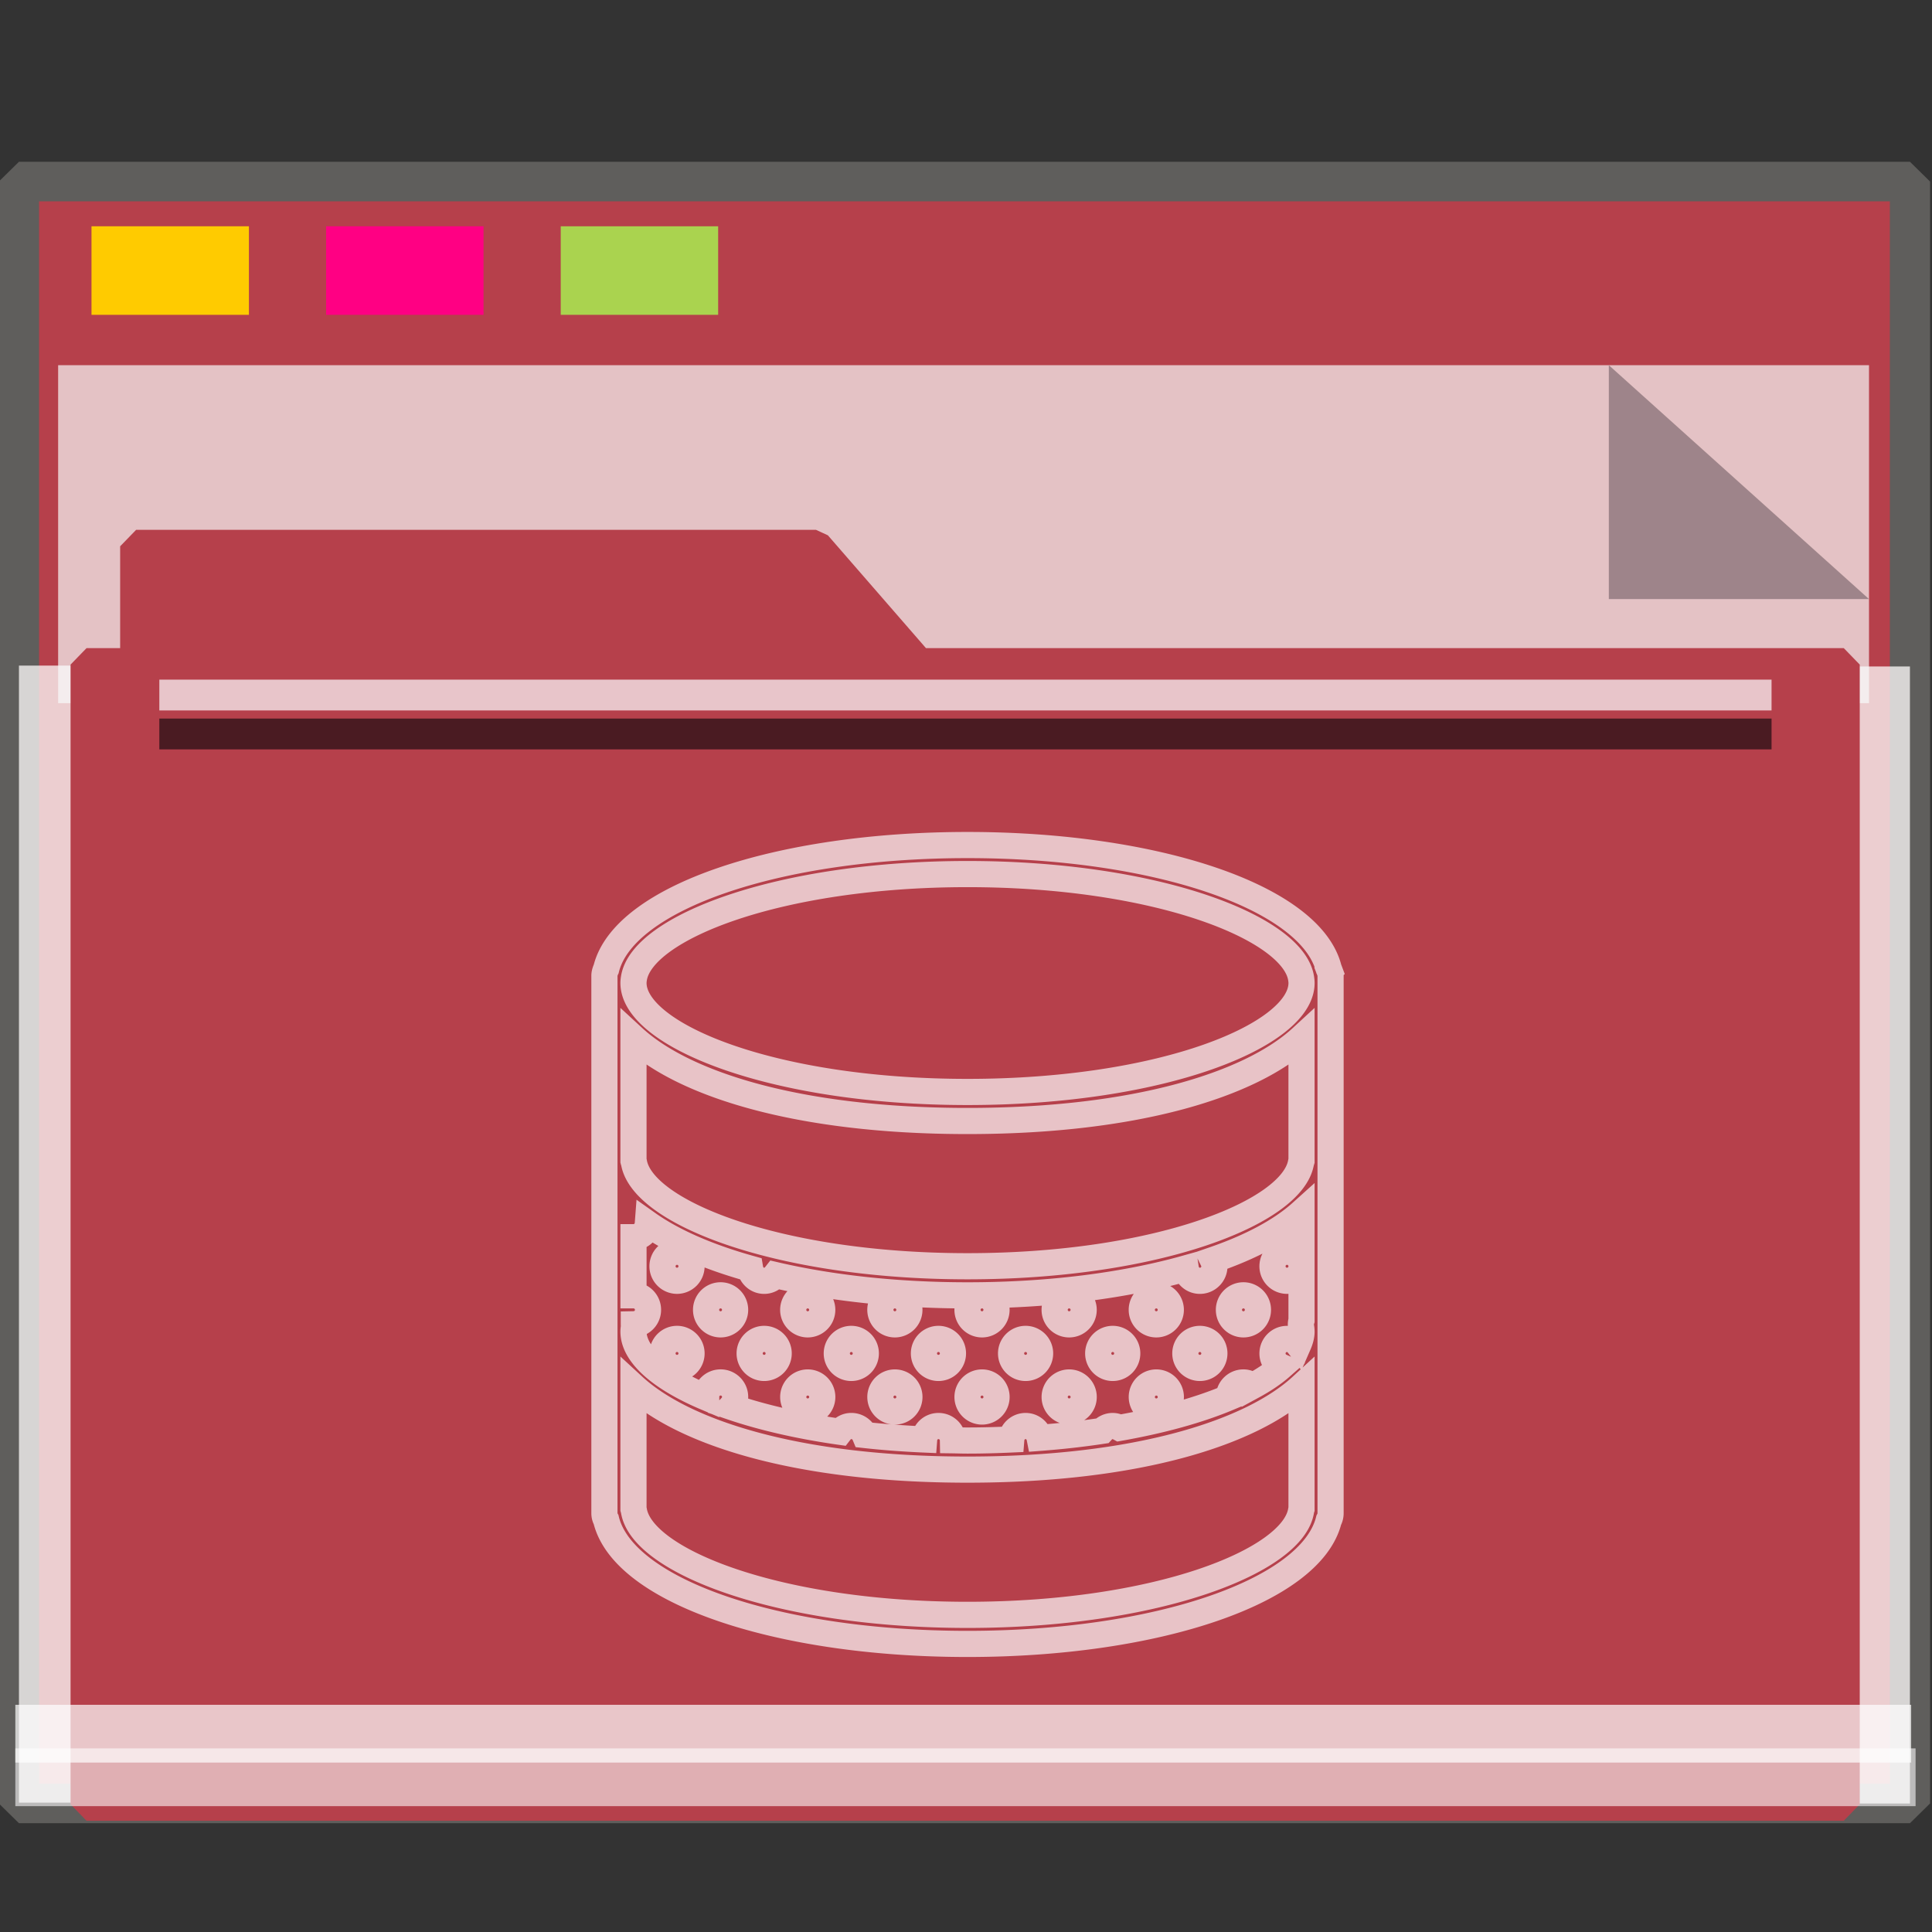 <?xml version="1.0" encoding="UTF-8" standalone="no"?>
<svg
   xmlns:dc="http://purl.org/dc/elements/1.1/"
   xmlns:cc="http://creativecommons.org/ns#"
   xmlns:rdf="http://www.w3.org/1999/02/22-rdf-syntax-ns#"
   xmlns:svg="http://www.w3.org/2000/svg"
   xmlns="http://www.w3.org/2000/svg"
   xmlns:sodipodi="http://sodipodi.sourceforge.net/DTD/sodipodi-0.dtd"
   xmlns:inkscape="http://www.inkscape.org/namespaces/inkscape"
   width="64px"
   height="64px"
   viewBox="0 0 64 64"
   version="1.1"
   id="SVGRoot"
   sodipodi:docname="folder-database.svg"
   inkscape:version="1.0beta2 (2b71d25d45, 2019-12-03)">
  <rect x="0" y="0" width="64" height="64" fill="#333333" stroke="none"/>
  <sodipodi:namedview
     id="base"
     pagecolor="#FFFFFF"
     bordercolor="#666666"
     borderopacity="1.0"
     inkscape:pageopacity="0.0"
     inkscape:pageshadow="2"
     inkscape:zoom="10.748844"
     inkscape:cx="32"
     inkscape:cy="32"
     inkscape:document-units="px"
     inkscape:current-layer="g5004"
     showgrid="false"
     inkscape:showpageshadow="false"
     inkscape:pagecheckerboard="false"
     units="px"
     inkscape:window-width="1920"
     inkscape:window-height="1027"
     inkscape:window-x="0"
     inkscape:window-y="21"
     inkscape:window-maximized="1"
     inkscape:lockguides="true"
     inkscape:grid-bbox="true"
     inkscape:snap-object-midpoints="true"
     inkscape:snap-page="true"
     inkscape:snap-grids="false"
     inkscape:snap-to-guides="false"
     inkscape:snap-global="false"
     inkscape:document-rotation="0" />
  <defs
     id="defs2" />
  <g
     id="layer1"
     inkscape:groupmode="layer"
     inkscape:label="Layer 1">
    <g
       id="g938"
       transform="matrix(0.984,0,0,0.963,-3.199,-18.562)">
      <g
         id="g1521"
         transform="matrix(0.995,0,0,1,0.645,-1.038)">
        <g
           id="g852">
          <rect
             y="26.559"
             x="3.26"
             height="55.79"
             width="63.981"
             id="rect817"
             style="opacity:1;fill:#B6404B;fill-opacity:1;fill-rule:nonzero;stroke:#5f5e5c;stroke-width:1.361;stroke-linecap:square;stroke-linejoin:bevel;stroke-miterlimit:4;stroke-dasharray:none;stroke-opacity:1;paint-order:markers stroke fill" />
          <rect
             transform="rotate(90)"
             style="opacity:1;fill:#fefbfb;fill-opacity:0.755;fill-rule:nonzero;stroke:none;stroke-width:0.069;stroke-linecap:square;stroke-linejoin:bevel;stroke-miterlimit:4;stroke-dasharray:none;stroke-opacity:0.796;paint-order:markers stroke fill"
             id="rect1500"
             width="39.113"
             height="1.928"
             x="43.239"
             y="-67.24" />
          <rect
             y="-5.875"
             x="43.209"
             height="2.615"
             width="39.113"
             id="rect1498"
             style="opacity:1;fill:#fefbfb;fill-opacity:0.755;fill-rule:nonzero;stroke:none;stroke-width:0.081;stroke-linecap:square;stroke-linejoin:bevel;stroke-miterlimit:4;stroke-dasharray:none;stroke-opacity:0.796;paint-order:markers stroke fill"
             transform="rotate(90)" />
          <g
             style="opacity:0.693"
             transform="matrix(0.267,0,0,0.377,-8.229,12.423)"
             id="g851">
            <path
               inkscape:connector-curvature="0"
               style="opacity:1;fill:#f8fafa;fill-opacity:1;fill-rule:nonzero;stroke:none;stroke-width:0.67;stroke-linecap:square;stroke-linejoin:bevel;stroke-miterlimit:4;stroke-dasharray:none;stroke-opacity:0.796;paint-order:markers stroke fill"
               d="M 47.996,54.25 H 277.469 V 85.091 H 47.996 Z"
               id="rect831" />
            <path
               style="opacity:1;fill:#93a2a5;fill-opacity:1;fill-rule:nonzero;stroke:none;stroke-width:0.211;stroke-linecap:square;stroke-linejoin:bevel;stroke-miterlimit:4;stroke-dasharray:none;stroke-opacity:0.796;paint-order:markers stroke fill"
               d="M 277.469,75.592 244.5,54.25 v 21.342 z"
               id="path1496"
               inkscape:connector-curvature="0"
               sodipodi:nodetypes="cccc" />
          </g>
          <g
             id="g1484"
             style="fill:#B6404B;fill-opacity:1;stroke:#B6404B;stroke-width:1.162;stroke-miterlimit:4;stroke-dasharray:none;stroke-opacity:1"
             transform="matrix(0.929,0,0,0.974,2.527,4.016)">
            <path
               sodipodi:nodetypes="cccccccccc"
               id="rect821"
               style="opacity:1;fill:#B6404B;fill-opacity:1;fill-rule:nonzero;stroke:#B6404B;stroke-width:1.162;stroke-linecap:square;stroke-linejoin:bevel;stroke-miterlimit:4;stroke-dasharray:none;stroke-opacity:1;paint-order:markers stroke fill"
               d="m 5.056,36.026 h 24.762 l 3.746,4.178 H 5.056 Z M 3.25,40.204 h 64 v 40.251 h -64 z"
               inkscape:connector-curvature="0" />
          </g>
          <rect
             style="opacity:1;fill:#ffcc00;fill-opacity:0.993;fill-rule:nonzero;stroke:none;stroke-width:0.477;stroke-linecap:square;stroke-linejoin:bevel;stroke-miterlimit:4;stroke-dasharray:none;stroke-opacity:1;paint-order:markers stroke fill"
             id="rect825"
             width="5.326"
             height="3.046"
             x="5.715"
             y="28.097" />
          <rect
             y="28.097"
             x="13.653"
             height="3.046"
             width="5.326"
             id="rect827"
             style="opacity:1;fill:#ff0084;fill-opacity:0.993;fill-rule:nonzero;stroke:none;stroke-width:0.477;stroke-linecap:square;stroke-linejoin:bevel;stroke-miterlimit:4;stroke-dasharray:none;stroke-opacity:1;paint-order:markers stroke fill" />
          <rect
             style="opacity:1;fill:#aad450;fill-opacity:0.993;fill-rule:nonzero;stroke:none;stroke-width:0.477;stroke-linecap:square;stroke-linejoin:bevel;stroke-miterlimit:4;stroke-dasharray:none;stroke-opacity:1;paint-order:markers stroke fill"
             id="rect829"
             width="5.326"
             height="3.046"
             x="21.591"
             y="28.097" />
          <rect
             style="opacity:0.704;fill:#FFFFFF;fill-opacity:0.997;fill-rule:nonzero;stroke:none;stroke-width:0.09;stroke-linecap:square;stroke-linejoin:bevel;stroke-miterlimit:4;stroke-dasharray:none;stroke-opacity:0.796;paint-order:markers stroke fill"
             id="rect855"
             width="64.144"
             height="1.987"
             x="3.138"
             y="78.957" />
          <rect
             y="80.456"
             x="3.138"
             height="1.987"
             width="64.293"
             id="rect853"
             style="opacity:0.597;fill:#FFFFFF;fill-opacity:0.969;fill-rule:nonzero;stroke:none;stroke-width:0.09;stroke-linecap:square;stroke-linejoin:bevel;stroke-miterlimit:4;stroke-dasharray:none;stroke-opacity:0.796;paint-order:markers stroke fill" />
          <rect
             style="opacity:0.704;fill:#fcfdff;fill-opacity:1;fill-rule:nonzero;stroke:none;stroke-width:0.061;stroke-linecap:square;stroke-linejoin:bevel;stroke-miterlimit:4;stroke-dasharray:none;stroke-opacity:0.796;paint-order:markers stroke fill"
             id="rect1504"
             width="54.548"
             height="1.06"
             x="8.01"
             y="43.692" />
          <rect
             y="45.031"
             x="8.01"
             height="1.06"
             width="54.548"
             id="rect1523"
             style="opacity:0.597;fill:#000207;fill-opacity:1;fill-rule:nonzero;stroke:none;stroke-width:0.061;stroke-linecap:square;stroke-linejoin:bevel;stroke-miterlimit:4;stroke-dasharray:none;stroke-opacity:0.796;paint-order:markers stroke fill" />
          <g
             transform="matrix(0.771,0,0,0.784,-92.237,-468.223)"
             id="database"
             style="fill:none;stroke:#fefefe;stroke-opacity:1;stroke-width:1.265;stroke-miterlimit:4;stroke-dasharray:none;opacity:0.899">
            <g
               id="g5004"
               style="fill:none;stroke:#fefefe;stroke-opacity:1;stroke-width:1.265;stroke-miterlimit:4;stroke-dasharray:none">
              <path
                 inkscape:connector-curvature="0"
                 id="path2352"
                 style="fill:none;fill-opacity:1;stroke:#FFFFFF;stroke-width:1.148;stroke-miterlimit:4;stroke-dasharray:none;stroke-opacity:0.76"
                 d="m 181.375,665.724 c -0.006,-0.016 -0.012,-0.031 -0.018,-0.046 -0.006,-0.013 -0.01,-0.028 -0.017,-0.041 -0.777,-3.108 -7.5,-5.427 -15.853,-5.427 -8.353,0 -15.076,2.319 -15.853,5.427 -0.007,0.013 -0.01,0.027 -0.017,0.041 -0.007,0.015 -0.013,0.03 -0.018,0.046 -0.026,0.07 -0.045,0.143 -0.045,0.222 v 0.319 14.977 0.319 7.966 c 0,0.103 0.027,0.201 0.075,0.287 0.753,3.12 7.487,5.448 15.858,5.448 8.353,0 15.076,-2.319 15.853,-5.427 0.051,-0.091 0.08,-0.196 0.08,-0.308 v -7.966 -0.319 -14.977 -0.319 c 0,-0.079 -0.018,-0.152 -0.045,-0.222 z m -3.376,18.221 c -0.11,-0.092 -0.247,-0.155 -0.403,-0.155 -0.352,0 -0.637,0.286 -0.637,0.637 0,0.007 0.004,0.013 0.004,0.02 -1.278,0.54 -2.911,1.002 -4.808,1.336 -0.089,-0.048 -0.186,-0.082 -0.294,-0.082 -0.187,0 -0.351,0.084 -0.468,0.212 -0.865,0.131 -1.781,0.235 -2.742,0.307 -0.057,-0.293 -0.303,-0.519 -0.614,-0.519 -0.335,0 -0.602,0.261 -0.628,0.59 -0.626,0.028 -1.263,0.047 -1.921,0.047 -0.217,0 -0.426,-0.008 -0.64,-0.011 -0.006,-0.347 -0.287,-0.626 -0.635,-0.626 -0.336,0 -0.603,0.262 -0.628,0.591 -0.904,-0.04 -1.777,-0.105 -2.607,-0.197 -0.096,-0.231 -0.323,-0.395 -0.589,-0.395 -0.205,0 -0.379,0.103 -0.496,0.254 -1.83,-0.261 -3.441,-0.639 -4.778,-1.095 0.107,-0.114 0.175,-0.265 0.175,-0.433 0,-0.352 -0.286,-0.637 -0.637,-0.637 -0.352,0 -0.637,0.286 -0.637,0.637 0,0.008 0.005,0.015 0.005,0.023 -2.031,-0.857 -3.191,-1.899 -3.191,-2.891 0,-0.072 0.008,-0.144 0.02,-0.215 0.006,-0.036 -0.006,-0.071 -0.006,-0.106 0.345,-0.007 0.623,-0.287 0.623,-0.634 0,-0.352 -0.286,-0.637 -0.637,-0.637 v -2.549 c 0.336,0 0.603,-0.262 0.628,-0.591 1.101,0.779 2.633,1.45 4.491,1.969 0.051,0.301 0.301,0.535 0.617,0.535 0.204,0 0.377,-0.102 0.493,-0.25 2.436,0.565 5.318,0.888 8.429,0.888 3.616,0 6.923,-0.437 9.578,-1.182 0.047,0.306 0.3,0.544 0.619,0.544 0.352,0 0.637,-0.286 0.637,-0.637 0,-0.099 -0.027,-0.191 -0.068,-0.274 1.67,-0.573 2.997,-1.284 3.891,-2.09 v 2.364 2.369 c -0.027,0.091 -0.036,0.187 -0.02,0.284 0.012,0.071 0.02,0.143 0.02,0.215 0,0.19 -0.057,0.382 -0.141,0.574 -0.116,-0.151 -0.291,-0.255 -0.496,-0.255 -0.352,0 -0.637,0.286 -0.637,0.637 0,0.26 0.157,0.482 0.38,0.581 -0.331,0.292 -0.749,0.576 -1.252,0.849 z m 2.146,-9.876 c -0.006,0.02 -0.017,0.037 -0.02,0.058 -0.361,2.204 -6.33,4.564 -14.638,4.564 -8.308,0 -14.276,-2.36 -14.638,-4.564 -0.004,-0.021 -0.015,-0.037 -0.02,-0.058 v -5.404 c 2.187,2.016 7.166,3.653 14.658,3.653 7.492,0 12.472,-1.637 14.658,-3.653 z m -14.658,-12.585 c 8.309,0 14.277,2.36 14.638,4.564 l 6.3e-4,0.004 c 0.011,0.071 0.02,0.141 0.02,0.212 0,2.261 -6.019,4.78 -14.658,4.78 -8.639,0 -14.658,-2.519 -14.658,-4.78 0,-0.071 0.008,-0.141 0.02,-0.212 l 6.3e-4,-0.004 c 0.361,-2.204 6.329,-4.564 14.638,-4.564 z m 14.638,27.939 c -0.361,2.204 -6.33,4.564 -14.638,4.564 -8.308,0 -14.276,-2.36 -14.638,-4.564 -0.006,-0.029 -0.012,-0.057 -0.02,-0.084 v -5.378 c 2.187,2.016 7.166,3.653 14.658,3.653 7.492,0 12.472,-1.637 14.658,-3.653 v 5.376 c -0.009,0.028 -0.015,0.057 -0.02,0.086 z m -5.715,-4.995 a 0.637,0.637 0 0 1 -0.637,0.637 0.637,0.637 0 0 1 -0.637,-0.637 0.637,0.637 0 0 1 0.637,-0.637 0.637,0.637 0 0 1 0.637,0.637 z m -3.824,0 a 0.637,0.637 0 0 1 -0.637,0.637 0.637,0.637 0 0 1 -0.637,-0.637 0.637,0.637 0 0 1 0.637,-0.637 0.637,0.637 0 0 1 0.637,0.637 z m -3.824,0 a 0.637,0.637 0 0 1 -0.637,0.637 0.637,0.637 0 0 1 -0.637,-0.637 0.637,0.637 0 0 1 0.637,-0.637 0.637,0.637 0 0 1 0.637,0.637 z m -3.824,0 a 0.637,0.637 0 0 1 -0.637,0.637 0.637,0.637 0 0 1 -0.637,-0.637 0.637,0.637 0 0 1 0.637,-0.637 0.637,0.637 0 0 1 0.637,0.637 z m -3.824,0 a 0.637,0.637 0 0 1 -0.637,0.637 0.637,0.637 0 0 1 -0.637,-0.637 0.637,0.637 0 0 1 0.637,-0.637 0.637,0.637 0 0 1 0.637,0.637 z m 21.031,-5.736 a 0.637,0.637 0 0 1 -0.637,0.637 0.637,0.637 0 0 1 -0.637,-0.637 0.637,0.637 0 0 1 0.637,-0.637 0.637,0.637 0 0 1 0.637,0.637 z m -1.912,1.912 a 0.637,0.637 0 0 1 -0.637,0.637 0.637,0.637 0 0 1 -0.637,-0.637 0.637,0.637 0 0 1 0.637,-0.637 0.637,0.637 0 0 1 0.637,0.637 z m -1.912,1.912 a 0.637,0.637 0 0 1 -0.637,0.637 0.637,0.637 0 0 1 -0.637,-0.637 0.637,0.637 0 0 1 0.637,-0.637 0.637,0.637 0 0 1 0.637,0.637 z m -3.824,0 a 0.637,0.637 0 0 1 -0.637,0.637 0.637,0.637 0 0 1 -0.637,-0.637 0.637,0.637 0 0 1 0.637,-0.637 0.637,0.637 0 0 1 0.637,0.637 z m 1.912,-1.912 a 0.637,0.637 0 0 1 -0.637,0.637 0.637,0.637 0 0 1 -0.637,-0.637 0.637,0.637 0 0 1 0.637,-0.637 0.637,0.637 0 0 1 0.637,0.637 z m -3.824,0 a 0.637,0.637 0 0 1 -0.637,0.637 0.637,0.637 0 0 1 -0.637,-0.637 0.637,0.637 0 0 1 0.637,-0.637 0.637,0.637 0 0 1 0.637,0.637 z m -1.912,1.912 a 0.637,0.637 0 0 1 -0.637,0.637 0.637,0.637 0 0 1 -0.637,-0.637 0.637,0.637 0 0 1 0.637,-0.637 0.637,0.637 0 0 1 0.637,0.637 z m -3.824,0 a 0.637,0.637 0 0 1 -0.637,0.637 0.637,0.637 0 0 1 -0.637,-0.637 0.637,0.637 0 0 1 0.637,-0.637 0.637,0.637 0 0 1 0.637,0.637 z m 1.912,-1.912 a 0.637,0.637 0 0 1 -0.637,0.637 0.637,0.637 0 0 1 -0.637,-0.637 0.637,0.637 0 0 1 0.637,-0.637 0.637,0.637 0 0 1 0.637,0.637 z m -3.824,0 a 0.637,0.637 0 0 1 -0.637,0.637 0.637,0.637 0 0 1 -0.637,-0.637 0.637,0.637 0 0 1 0.637,-0.637 0.637,0.637 0 0 1 0.637,0.637 z m -1.912,1.912 a 0.637,0.637 0 0 1 -0.637,0.637 0.637,0.637 0 0 1 -0.637,-0.637 0.637,0.637 0 0 1 0.637,-0.637 0.637,0.637 0 0 1 0.637,0.637 z m -3.824,0 a 0.637,0.637 0 0 1 -0.637,0.637 0.637,0.637 0 0 1 -0.637,-0.637 0.637,0.637 0 0 1 0.637,-0.637 0.637,0.637 0 0 1 0.637,0.637 z m 1.912,-1.912 a 0.637,0.637 0 0 1 -0.637,0.637 0.637,0.637 0 0 1 -0.637,-0.637 0.637,0.637 0 0 1 0.637,-0.637 0.637,0.637 0 0 1 0.637,0.637 z m -3.824,0 a 0.637,0.637 0 0 1 -0.637,0.637 0.637,0.637 0 0 1 -0.637,-0.637 0.637,0.637 0 0 1 0.637,-0.637 0.637,0.637 0 0 1 0.637,0.637 z m -1.912,1.912 a 0.637,0.637 0 0 1 -0.637,0.637 0.637,0.637 0 0 1 -0.637,-0.637 0.637,0.637 0 0 1 0.637,-0.637 0.637,0.637 0 0 1 0.637,0.637 z m 0,-3.824 a 0.637,0.637 0 0 1 -0.637,0.637 0.637,0.637 0 0 1 -0.637,-0.637 0.637,0.637 0 0 1 0.637,-0.637 0.637,0.637 0 0 1 0.637,0.637 z" />
            </g>
          </g>
        </g>
      </g>
    </g>
  </g>
</svg>
